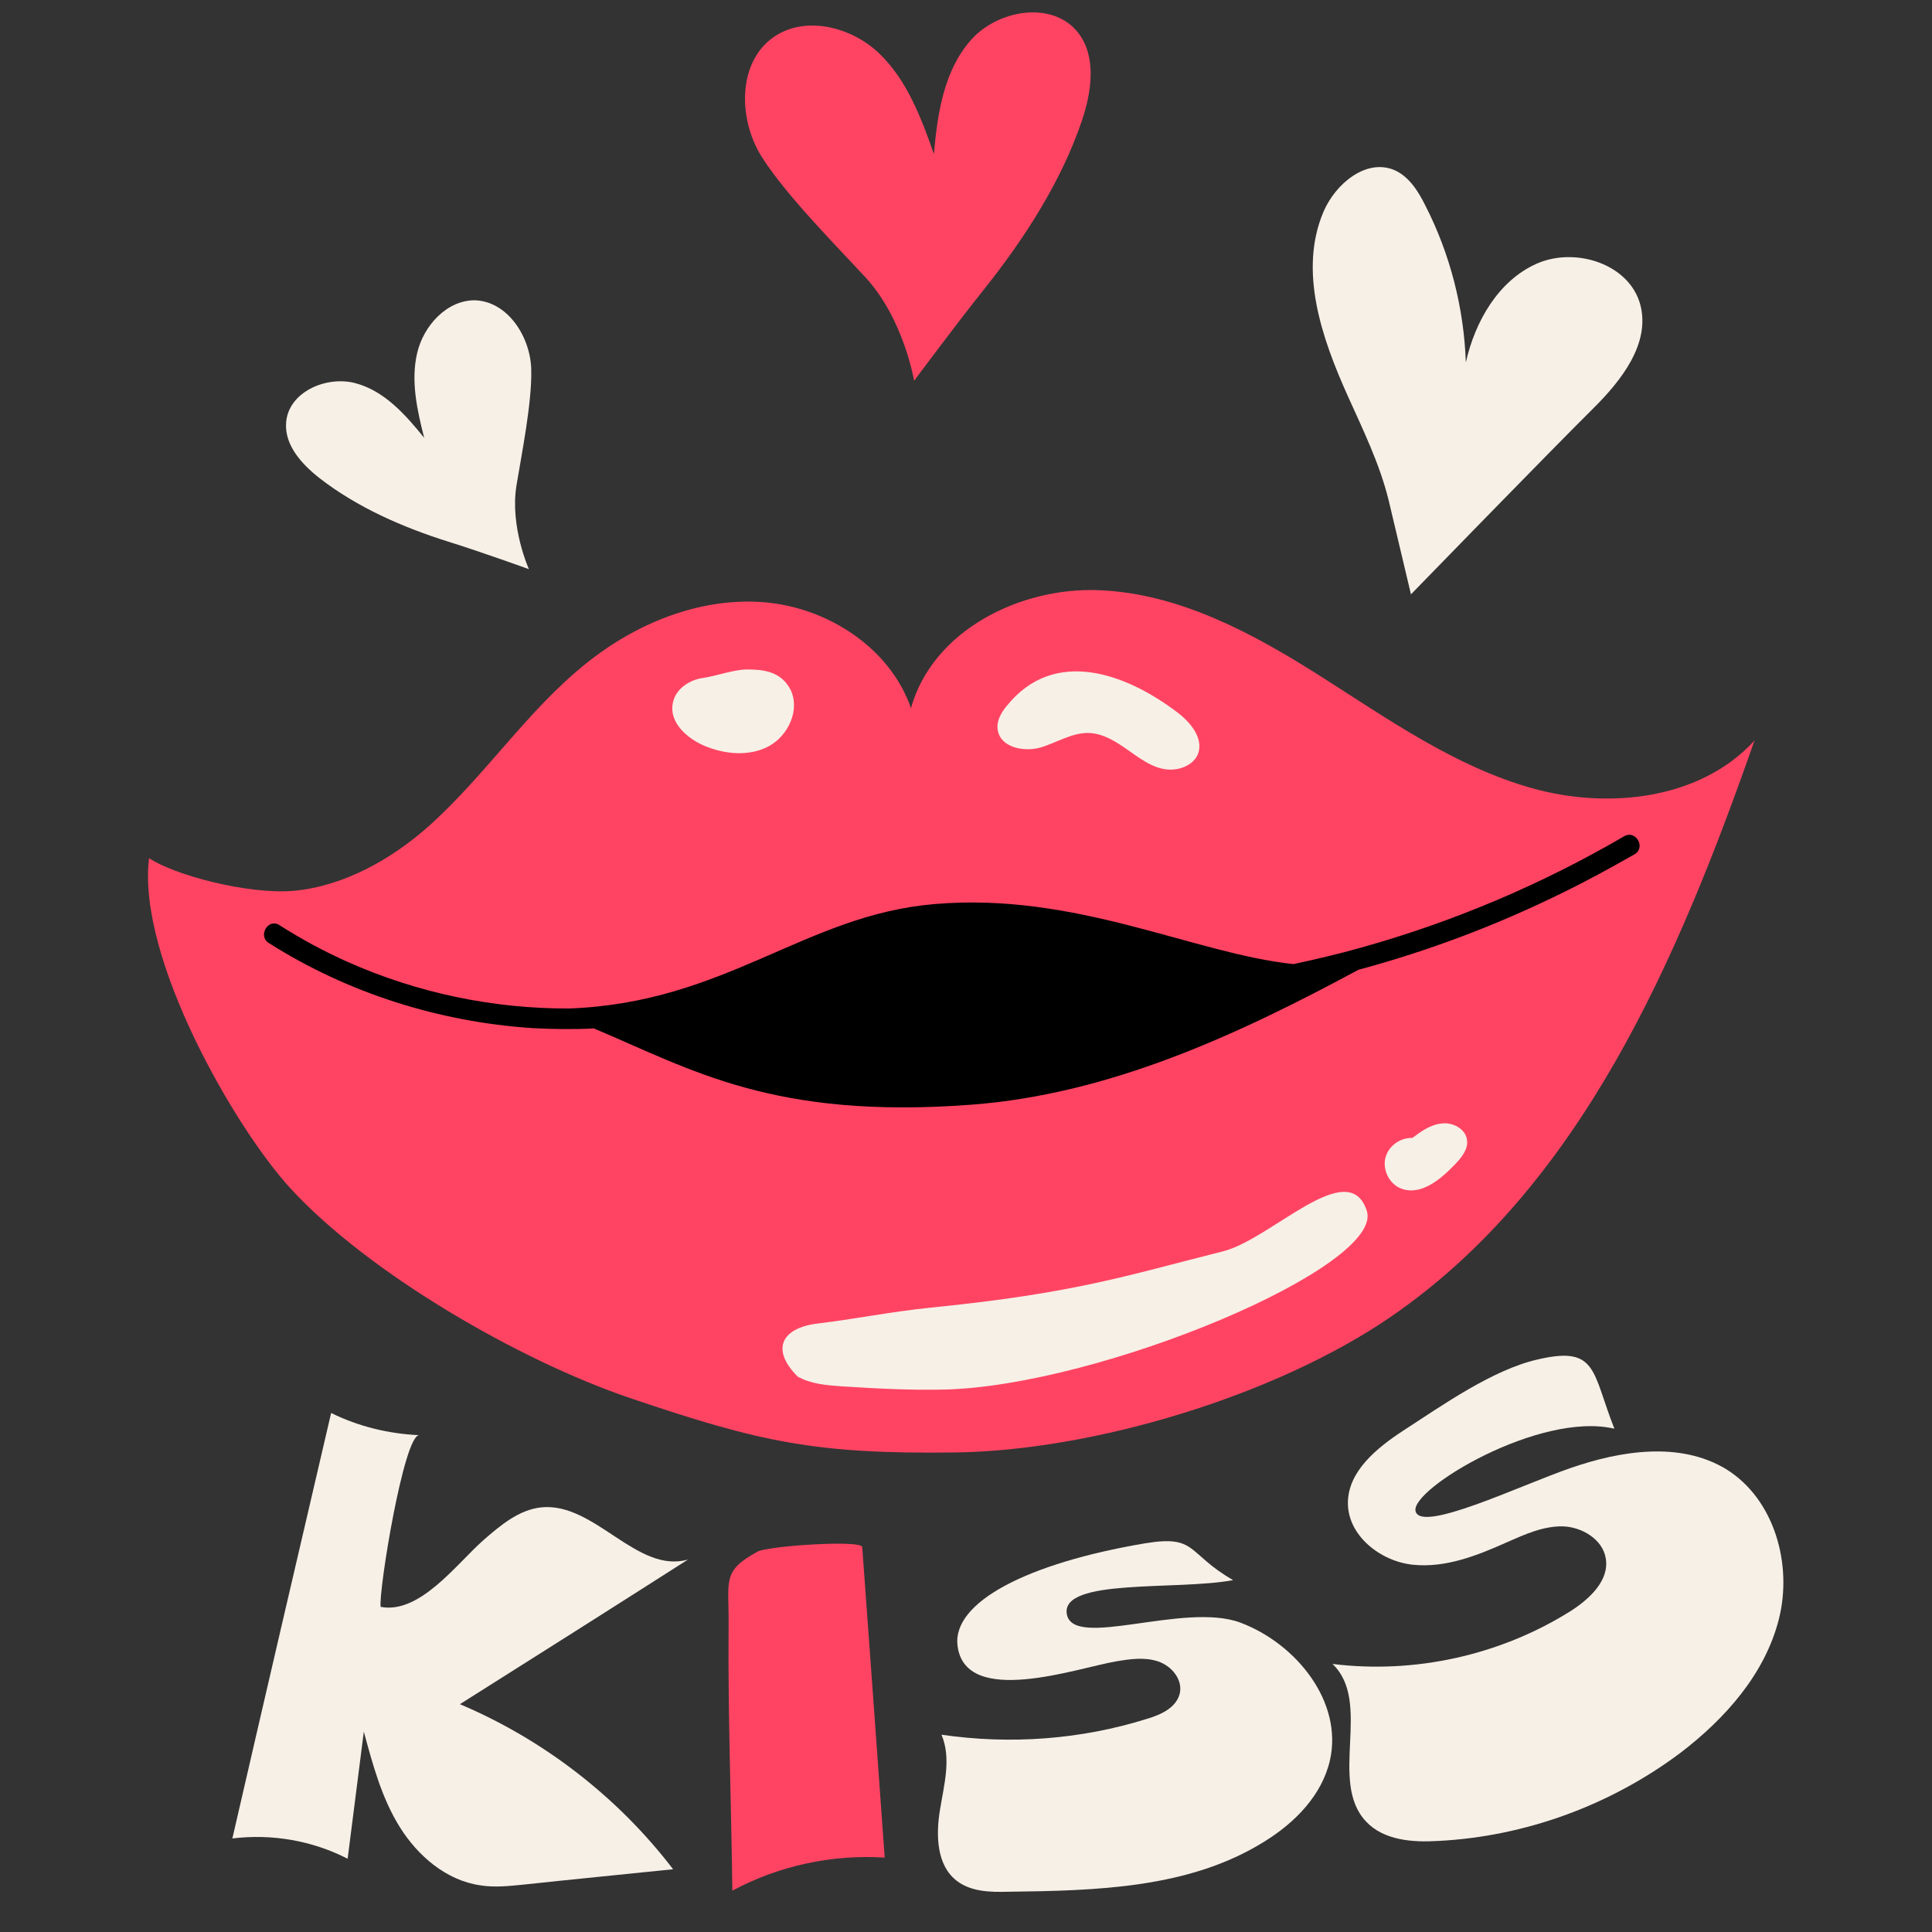 <svg xmlns="http://www.w3.org/2000/svg" xmlns:xlink="http://www.w3.org/1999/xlink" zoomAndPan="magnify" viewBox="0 0 48 48" preserveAspectRatio="xMidYMid meet" version="1.0"><rect x="0" y="0" width="48" height="48" fill="#333333" stroke="none"/><defs><clipPath id="c0e90325d5"><path d="M 3.398 0 L 44 0 L 44 47 L 3.398 47 Z M 3.398 0 " clip-rule="nonzero"/></clipPath><clipPath id="0db37f125e"><path d="M 7 7 L 34 7 L 34 47.02 L 7 47.02 Z M 7 7 " clip-rule="nonzero"/></clipPath><clipPath id="e925ed000c"><path d="M 32 4 L 44.539 4 L 44.539 46 L 32 46 Z M 32 4 " clip-rule="nonzero"/></clipPath></defs><g clip-path="url(#c0e90325d5)"><path fill="#ff4463" d="M 10.641 20.535 C 12.039 19.293 13.086 17.668 14.551 16.492 C 15.789 15.492 17.375 14.84 18.961 14.961 C 20.547 15.082 22.113 16.09 22.633 17.594 C 23.164 15.68 25.328 14.578 27.316 14.664 C 29.301 14.746 31.129 15.734 32.809 16.801 C 34.488 17.867 36.148 19.043 38.059 19.582 C 39.969 20.117 42.254 19.863 43.59 18.398 C 41.688 23.824 39.281 29.48 34.543 32.723 C 31.688 34.676 27.184 36.039 23.734 36.086 C 20.285 36.129 18.906 35.84 15.641 34.73 C 12.918 33.805 9.168 31.648 7.219 29.527 C 5.859 28.055 3.398 23.812 3.703 21.32 C 4.328 21.742 6.156 22.227 7.293 22.133 C 8.535 22.02 9.727 21.348 10.641 20.535 Z M 26.879 3 C 27.121 2.281 27.25 1.41 26.785 0.812 C 26.16 0.012 24.797 0.234 24.125 0.992 C 23.453 1.746 23.289 2.82 23.203 3.828 C 22.887 2.926 22.531 1.98 21.832 1.316 C 21.133 0.656 19.984 0.375 19.203 0.934 C 18.309 1.578 18.344 3 18.941 3.922 C 19.539 4.855 20.742 6.07 21.496 6.883 C 22.457 7.922 22.711 9.461 22.711 9.461 C 22.711 9.461 23.715 8.105 24.461 7.172 C 25.449 5.93 26.363 4.52 26.879 3 Z M 21.422 38.438 C 21.609 41.004 21.797 43.582 21.98 46.152 C 20.676 46.066 19.344 46.355 18.195 46.973 C 18.168 44.777 18.082 42.574 18.102 40.379 C 18.113 39.27 17.926 39.035 18.82 38.551 C 19.055 38.41 21.414 38.25 21.422 38.438 Z M 21.422 38.438 " fill-opacity="1" fill-rule="nonzero"/></g><path fill="#000000" d="M 40.352 20.777 C 38.301 21.973 36.102 22.906 33.816 23.543 C 33.254 23.703 32.695 23.832 32.137 23.953 C 29.656 23.691 26.738 22.16 23.223 22.461 C 19.996 22.73 18.047 24.906 14.156 25.055 C 12.266 25.066 10.371 24.672 8.637 23.898 C 8.051 23.637 7.48 23.328 6.941 22.984 C 6.66 22.805 6.398 23.254 6.68 23.43 C 8.637 24.672 10.914 25.391 13.227 25.543 C 13.738 25.57 14.25 25.578 14.754 25.551 C 17.18 26.57 19.211 27.82 24.145 27.445 C 27.559 27.184 30.719 25.727 33.75 24.094 C 35.492 23.625 37.191 22.984 38.805 22.188 C 39.418 21.891 40.016 21.562 40.605 21.227 C 40.902 21.059 40.641 20.609 40.352 20.777 Z M 40.352 20.777 " fill-opacity="1" fill-rule="nonzero"/><g clip-path="url(#0db37f125e)"><path fill="#f7f0e7" d="M 7.938 11.879 C 7.5 11.535 7.062 11.059 7.109 10.496 C 7.164 9.75 8.086 9.332 8.816 9.516 C 9.543 9.703 10.074 10.301 10.539 10.879 C 10.363 10.188 10.203 9.469 10.363 8.777 C 10.52 8.09 11.109 7.445 11.816 7.461 C 12.629 7.5 13.188 8.387 13.199 9.199 C 13.215 10.012 12.965 11.254 12.832 12.059 C 12.664 13.086 13.141 14.141 13.141 14.141 C 13.141 14.141 11.977 13.719 11.137 13.457 C 10.008 13.102 8.879 12.609 7.938 11.879 Z M 33.043 43.73 C 32.844 44.602 32.176 45.281 31.418 45.75 C 29.555 46.918 27.242 46.973 25.039 47 C 24.602 47.012 24.125 47 23.773 46.73 C 23.27 46.348 23.25 45.602 23.352 44.973 C 23.453 44.348 23.641 43.684 23.391 43.098 C 25.098 43.348 26.859 43.219 28.5 42.703 C 28.844 42.602 29.227 42.426 29.312 42.07 C 29.387 41.723 29.105 41.387 28.77 41.277 C 28.434 41.164 28.07 41.219 27.727 41.277 C 26.785 41.434 23.977 42.434 23.789 40.883 C 23.66 39.809 25.508 38.84 28.445 38.344 C 29.75 38.129 29.469 38.586 30.637 39.258 C 29.238 39.52 26.363 39.203 26.504 40.098 C 26.652 40.996 29.414 39.793 30.812 40.312 C 32.211 40.836 33.367 42.285 33.043 43.73 Z M 33.043 43.73 " fill-opacity="1" fill-rule="nonzero"/></g><g clip-path="url(#e925ed000c)"><path fill="#f7f0e7" d="M 33.488 9.844 C 32.836 8.395 32.258 6.727 32.883 5.258 C 33.18 4.566 33.938 3.934 34.637 4.223 C 35 4.379 35.234 4.746 35.41 5.102 C 36.027 6.305 36.371 7.648 36.418 9.004 C 36.648 7.984 37.227 6.969 38.188 6.547 C 39.148 6.129 40.484 6.559 40.754 7.574 C 41.004 8.535 40.285 9.453 39.578 10.152 C 38.414 11.309 35.055 14.766 35.055 14.766 C 35.055 14.766 34.738 13.422 34.496 12.41 C 34.273 11.516 33.863 10.676 33.488 9.844 Z M 44.195 40.23 C 43.848 41.594 42.859 42.703 41.742 43.555 C 40.008 44.852 37.891 45.629 35.727 45.738 C 35.094 45.777 34.375 45.723 33.938 45.254 C 32.996 44.254 34.105 42.293 33.105 41.34 C 35.148 41.594 37.266 41.125 39.008 40.035 C 39.484 39.734 39.988 39.27 39.895 38.719 C 39.82 38.242 39.297 37.934 38.824 37.922 C 38.34 37.914 37.883 38.121 37.441 38.316 C 36.707 38.645 35.914 38.961 35.102 38.875 C 34.301 38.793 33.488 38.156 33.488 37.344 C 33.488 36.559 34.199 35.98 34.852 35.551 C 35.82 34.926 37.09 34.02 38.227 33.77 C 39.691 33.434 39.551 34.086 40.109 35.496 C 38.254 35.059 35.055 36.988 35.168 37.539 C 35.281 38.102 37.75 36.914 39.008 36.477 C 40.27 36.039 41.742 35.805 42.891 36.504 C 44.09 37.25 44.539 38.875 44.195 40.23 Z M 44.195 40.23 " fill-opacity="1" fill-rule="nonzero"/></g><path fill="#f7f0e7" d="M 11.426 42.34 C 13.504 43.219 15.352 44.648 16.723 46.441 C 15.48 46.57 14.23 46.691 12.992 46.824 C 12.637 46.859 12.285 46.898 11.93 46.84 C 11.09 46.719 10.383 46.113 9.934 45.395 C 9.484 44.676 9.262 43.844 9.039 43.023 C 8.906 44.078 8.77 45.125 8.637 46.18 C 7.762 45.73 6.754 45.555 5.773 45.676 C 6.586 42.145 7.406 38.625 8.227 35.105 C 8.906 35.441 9.664 35.625 10.418 35.656 C 10.035 35.637 9.402 39.531 9.457 39.922 C 10.426 40.109 11.34 38.859 12.004 38.27 C 12.434 37.895 12.898 37.504 13.457 37.449 C 14.781 37.324 15.828 39.109 17.094 38.746 C 15.211 39.949 13.32 41.145 11.426 42.34 Z M 19.816 34.199 C 20.137 34.383 20.52 34.414 20.883 34.441 C 21.738 34.496 22.605 34.543 23.465 34.523 C 27.352 34.43 34.414 31.461 33.957 30.078 C 33.5 28.699 31.586 30.789 30.383 31.09 C 27.996 31.688 26.746 32.125 23.121 32.488 C 22.121 32.59 21.254 32.77 20.312 32.883 C 19.426 32.992 19.137 33.516 19.816 34.199 Z M 35.262 28.305 C 34.945 28.191 34.562 28.379 34.441 28.699 C 34.32 29.016 34.496 29.406 34.805 29.527 C 35.281 29.715 35.766 29.324 36.117 28.961 C 36.297 28.781 36.492 28.547 36.445 28.305 C 36.398 28.035 36.082 27.875 35.812 27.914 C 35.539 27.941 35.309 28.109 35.082 28.277 M 29.246 17.695 C 27.969 16.727 26.188 16.074 25.012 17.539 C 24.871 17.707 24.75 17.922 24.789 18.137 C 24.855 18.566 25.422 18.688 25.844 18.574 C 26.254 18.453 26.645 18.191 27.074 18.211 C 27.418 18.23 27.727 18.426 28.004 18.621 C 28.285 18.816 28.574 19.043 28.91 19.105 C 29.246 19.172 29.656 19.031 29.77 18.715 C 29.898 18.332 29.574 17.941 29.246 17.695 Z M 18.551 16.633 C 18.242 16.633 17.766 16.801 17.488 16.84 C 17.133 16.883 16.777 17.117 16.715 17.473 C 16.621 17.941 17.059 18.34 17.496 18.527 C 18 18.742 18.617 18.801 19.102 18.539 C 19.586 18.277 19.883 17.633 19.641 17.137 C 19.398 16.66 18.922 16.633 18.551 16.633 Z M 18.551 16.633 " fill-opacity="1" fill-rule="nonzero"/></svg>
